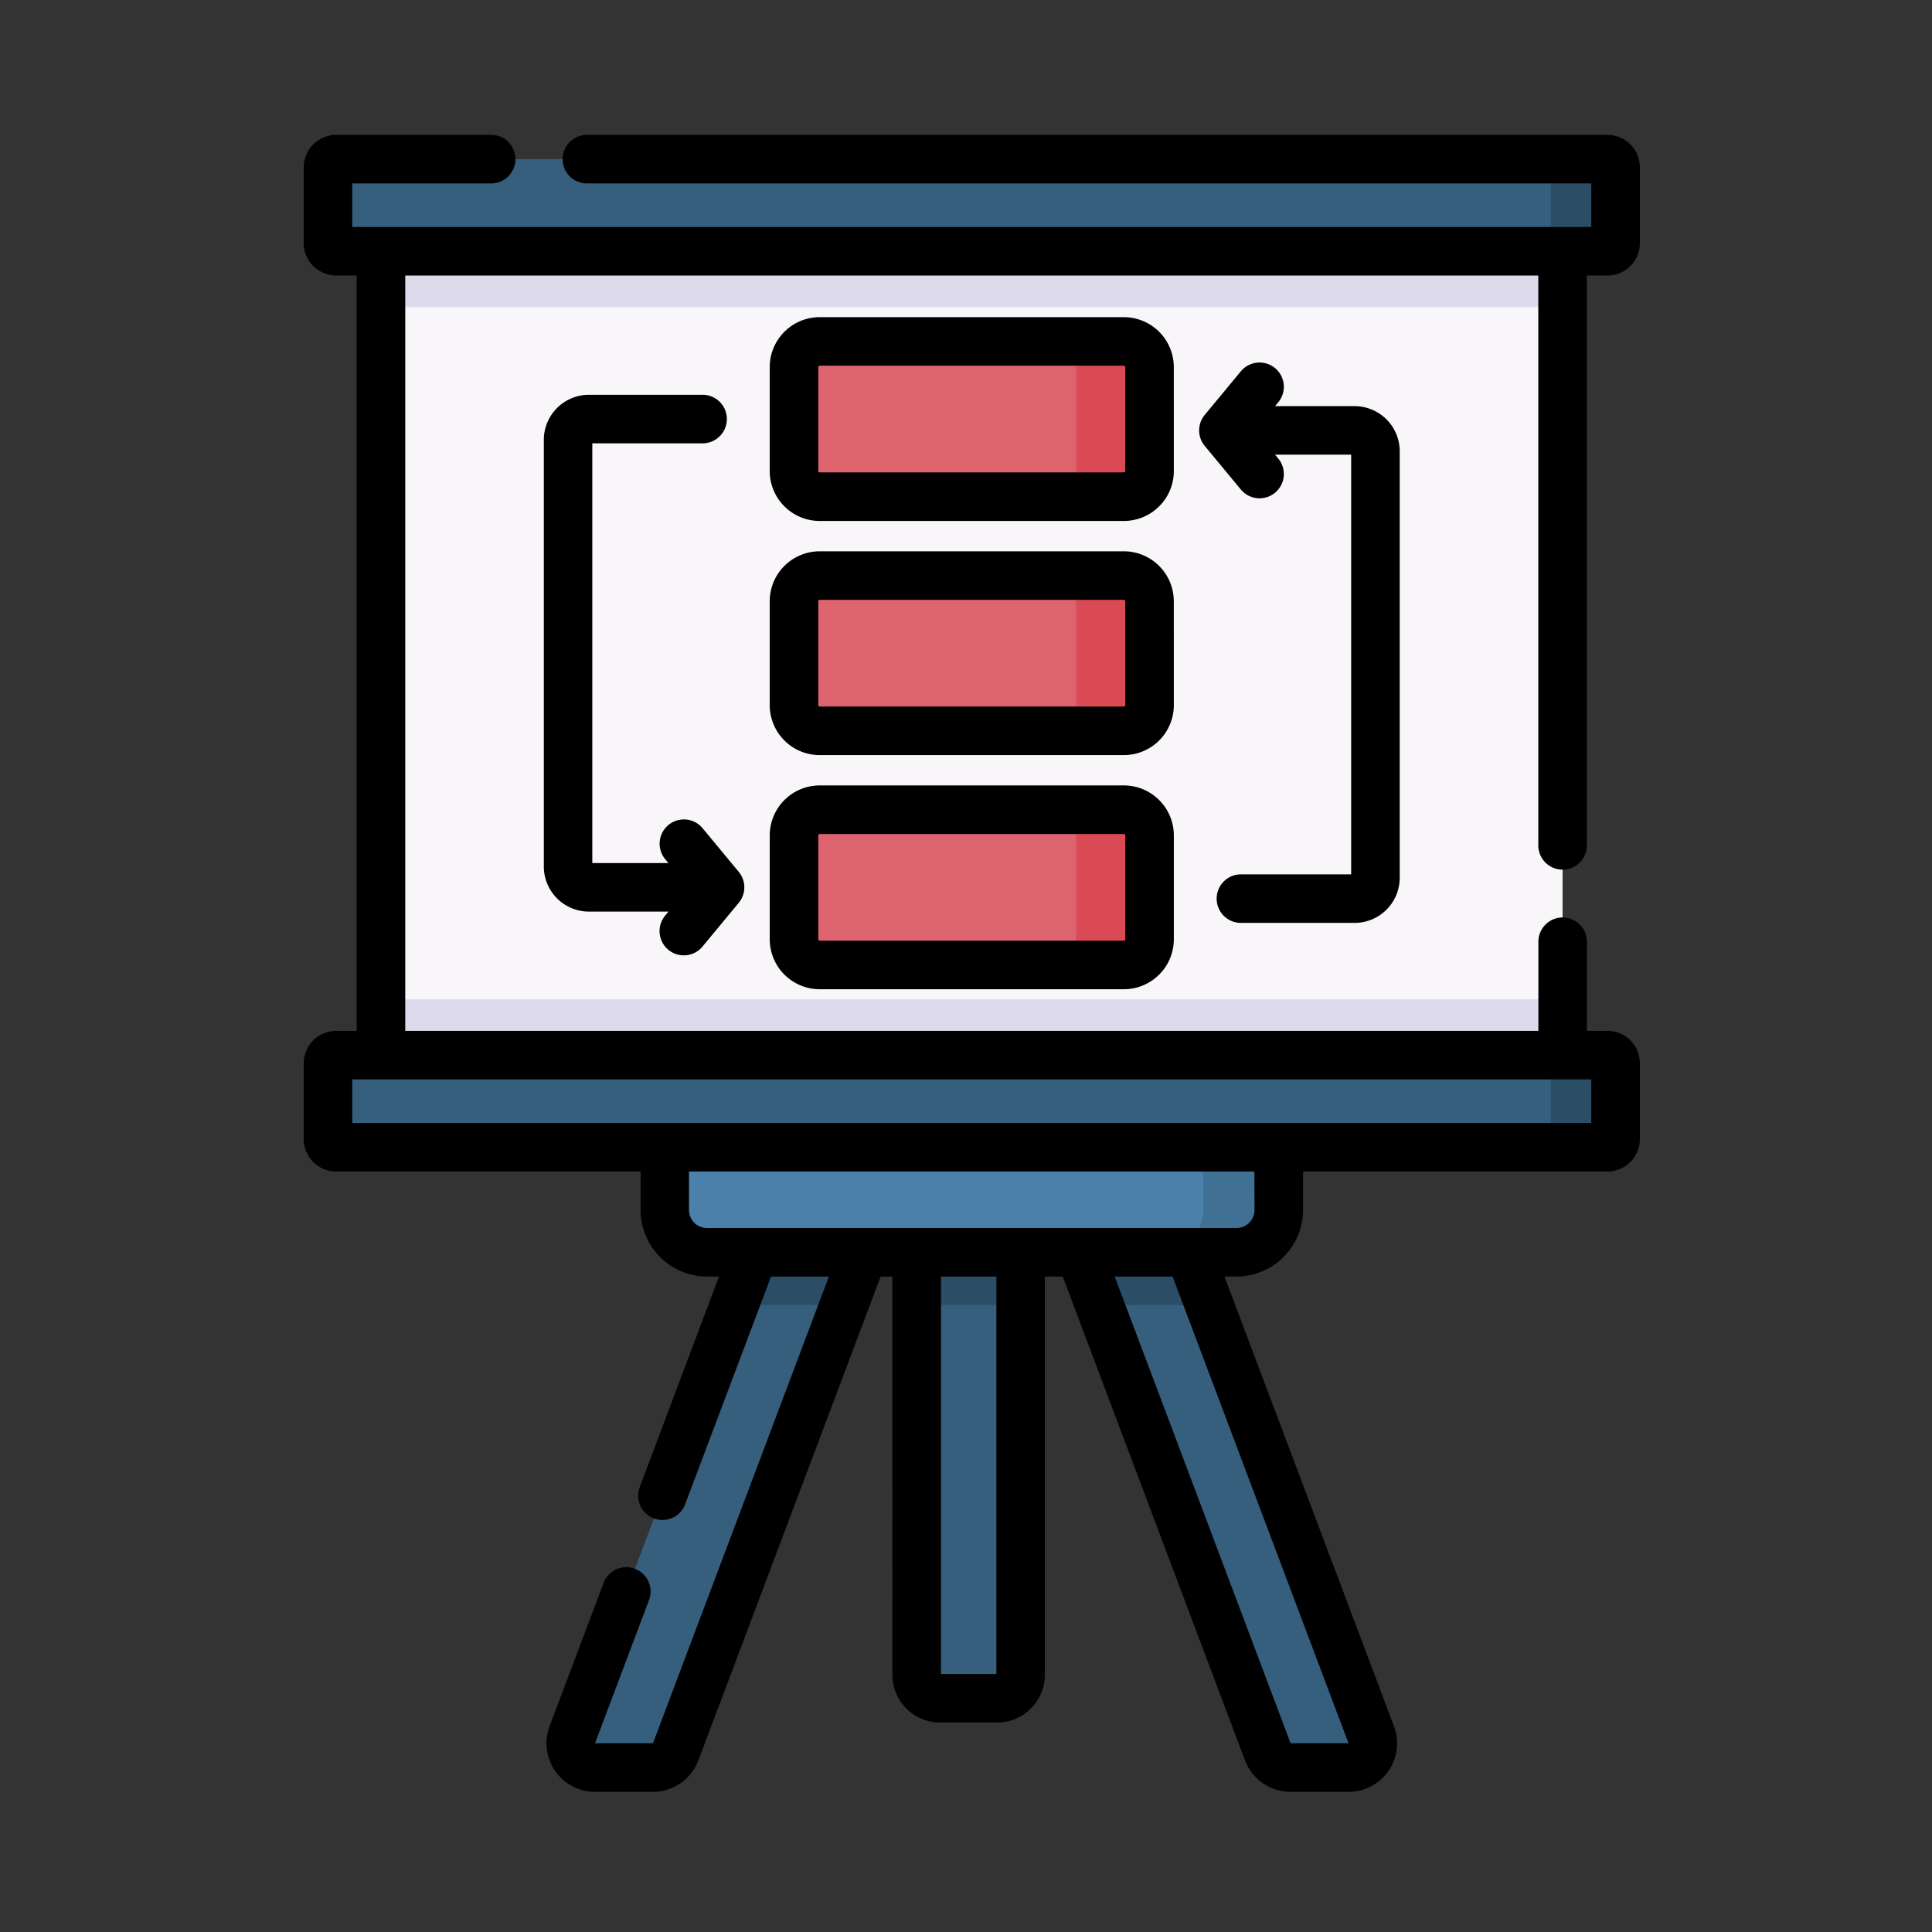 <svg xmlns="http://www.w3.org/2000/svg" width="106" height="106" viewBox="0 0 106 106">
  <rect x="0" y="0" width="106" height="106" fill="#333333" stroke="none"/>
  <g id="Grupo_949841" data-name="Grupo 949841" transform="translate(-421 -2618)">
    <rect id="Rectángulo_34429" data-name="Rectángulo 34429" width="106" height="106" transform="translate(421 2618)" fill="none"/>
    <g id="plan-de-accion_1_" data-name="plan-de-accion(1)" transform="translate(437.664 2625.4)">
      <path id="Trazado_245503" data-name="Trazado 245503" d="M73.441,35.969H138.27v44.1H73.441Z" transform="translate(-69.203 -29.582)" fill="#f9f6f9"/>
      <path id="Trazado_245504" data-name="Trazado 245504" d="M73.441,267.124H138.27v3.06H73.441Z" transform="translate(-69.203 -219.694)" fill="#dddaec"/>
      <path id="Trazado_245505" data-name="Trazado 245505" d="M73.441,35.969H138.27v3.06H73.441Z" transform="translate(-69.203 -29.582)" fill="#dddaec"/>
      <path id="Trazado_245506" data-name="Trazado 245506" d="M127.264,7.5H57.524a.451.451,0,0,0-.451.451V12.1a.451.451,0,0,0,.451.451h69.74a.451.451,0,0,0,.451-.451V7.951A.451.451,0,0,0,127.264,7.5Z" transform="translate(-55.741 -6.168)" fill="#365e7d"/>
      <path id="Trazado_245507" data-name="Trazado 245507" d="M127.264,284.359H57.524a.451.451,0,0,0-.451.451v4.154a.451.451,0,0,0,.451.451h69.74a.451.451,0,0,0,.451-.451V284.81A.451.451,0,0,0,127.264,284.359Z" transform="translate(-55.741 -233.869)" fill="#365e7d"/>
      <path id="Trazado_245508" data-name="Trazado 245508" d="M435.931,7.5h-3.553a.451.451,0,0,1,.451.451V12.1a.451.451,0,0,1-.451.451h3.553a.451.451,0,0,0,.451-.451V7.951A.451.451,0,0,0,435.931,7.5Z" transform="translate(-364.409 -6.168)" fill="#2b4d66"/>
      <path id="Trazado_245509" data-name="Trazado 245509" d="M435.931,284.359h-3.553a.451.451,0,0,1,.451.451v4.154a.451.451,0,0,1-.451.451h3.553a.451.451,0,0,0,.451-.451V284.81A.451.451,0,0,0,435.931,284.359Z" transform="translate(-364.409 -233.869)" fill="#2b4d66"/>
      <path id="Trazado_245510" data-name="Trazado 245510" d="M192.5,318.59H163.461a2.322,2.322,0,0,1-2.322-2.322v-3.441h33.686v3.441A2.322,2.322,0,0,1,192.5,318.59Z" transform="translate(-141.33 -257.283)" fill="#4a80aa"/>
      <path id="Trazado_245511" data-name="Trazado 245511" d="M316.782,312.827v3.441a2.322,2.322,0,0,1-2.322,2.322H318.6a2.322,2.322,0,0,0,2.322-2.322v-3.441Z" transform="translate(-267.428 -257.283)" fill="#407093"/>
      <g id="Grupo_84016" data-name="Grupo 84016" transform="translate(14.651 61.307)">
        <path id="Trazado_245512" data-name="Trazado 245512" d="M136.6,373.553h-3.181a1.329,1.329,0,0,1-1.244-1.8l9.976-26.472h6.022l-10.329,27.409a1.329,1.329,0,0,1-1.244.861Z" transform="translate(-132.085 -345.283)" fill="#365e7d"/>
        <path id="Trazado_245513" data-name="Trazado 245513" d="M300.9,373.553h3.181a1.329,1.329,0,0,0,1.244-1.8l-9.976-26.472h-6.022l10.329,27.409A1.329,1.329,0,0,0,300.9,373.553Z" transform="translate(-261.407 -345.283)" fill="#365e7d"/>
        <path id="Trazado_245514" data-name="Trazado 245514" d="M243.4,369.752h-3.124a1.289,1.289,0,0,1-1.289-1.289v-23.18h5.7v23.18A1.29,1.29,0,0,1,243.4,369.752Z" transform="translate(-220.008 -345.283)" fill="#365e7d"/>
      </g>
      <path id="Trazado_245515" data-name="Trazado 245515" d="M182.641,348.164h6.022l1.086-2.881h-6.022Z" transform="translate(-159.014 -283.976)" fill="#2b4d66"/>
      <path id="Trazado_245516" data-name="Trazado 245516" d="M295.348,345.283h-6.022l1.086,2.881h6.022Z" transform="translate(-246.756 -283.976)" fill="#2b4d66"/>
      <path id="Trazado_245517" data-name="Trazado 245517" d="M238.989,345.283h5.7v2.881h-5.7Z" transform="translate(-205.357 -283.976)" fill="#2b4d66"/>
      <g id="Grupo_84020" data-name="Grupo 84020" transform="translate(26.899 11.333)">
        <g id="Grupo_84017" data-name="Grupo 84017" transform="translate(0)">
          <path id="Trazado_245518" data-name="Trazado 245518" d="M219.167,72.343H202.478a1.409,1.409,0,0,1-1.409-1.409v-5.7a1.409,1.409,0,0,1,1.409-1.409h16.689a1.409,1.409,0,0,1,1.409,1.409v5.7A1.409,1.409,0,0,1,219.167,72.343Z" transform="translate(-201.069 -63.825)" fill="#dd636e"/>
          <path id="Trazado_245519" data-name="Trazado 245519" d="M283.756,63.825h-4.029a1.423,1.423,0,0,1,1.511,1.313V71.03a1.423,1.423,0,0,1-1.511,1.313h4.029a1.423,1.423,0,0,0,1.512-1.313V65.138A1.423,1.423,0,0,0,283.756,63.825Z" transform="translate(-265.761 -63.825)" fill="#da4a54"/>
        </g>
        <g id="Grupo_84018" data-name="Grupo 84018" transform="translate(0 12.846)">
          <path id="Trazado_245520" data-name="Trazado 245520" d="M219.167,144.694H202.478a1.409,1.409,0,0,1-1.409-1.409v-5.7a1.409,1.409,0,0,1,1.409-1.409h16.689a1.409,1.409,0,0,1,1.409,1.409v5.7A1.409,1.409,0,0,1,219.167,144.694Z" transform="translate(-201.069 -136.175)" fill="#dd636e"/>
          <path id="Trazado_245521" data-name="Trazado 245521" d="M283.756,136.176h-4.029a1.423,1.423,0,0,1,1.511,1.313v5.892a1.423,1.423,0,0,1-1.511,1.313h4.029a1.423,1.423,0,0,0,1.512-1.313v-5.892A1.423,1.423,0,0,0,283.756,136.176Z" transform="translate(-265.761 -136.176)" fill="#da4a54"/>
        </g>
        <g id="Grupo_84019" data-name="Grupo 84019" transform="translate(0 25.692)">
          <path id="Trazado_245522" data-name="Trazado 245522" d="M219.167,217.044H202.478a1.409,1.409,0,0,1-1.409-1.409v-5.7a1.409,1.409,0,0,1,1.409-1.409h16.689a1.409,1.409,0,0,1,1.409,1.409v5.7A1.409,1.409,0,0,1,219.167,217.044Z" transform="translate(-201.069 -208.525)" fill="#dd636e"/>
          <path id="Trazado_245523" data-name="Trazado 245523" d="M283.756,208.526h-4.029a1.423,1.423,0,0,1,1.511,1.313v5.892a1.423,1.423,0,0,1-1.511,1.313h4.029a1.423,1.423,0,0,0,1.512-1.313v-5.892A1.423,1.423,0,0,0,283.756,208.526Z" transform="translate(-265.761 -208.526)" fill="#da4a54"/>
        </g>
      </g>
      <g id="Grupo_84021" data-name="Grupo 84021" transform="translate(0 0)">
        <path id="Trazado_245524" data-name="Trazado 245524" d="M118.64,40.313a1.331,1.331,0,0,0,1.332-1.332V7.718H121.1a1.784,1.784,0,0,0,1.782-1.782V1.782A1.784,1.784,0,0,0,121.1,0H65.146a1.332,1.332,0,1,0,0,2.663h55.068V5.055H52.236V2.663h7.585a1.332,1.332,0,1,0,0-2.663H51.355a1.784,1.784,0,0,0-1.782,1.782V5.936a1.784,1.784,0,0,0,1.782,1.782h1.124v41.44H51.355a1.784,1.784,0,0,0-1.782,1.782v4.154a1.784,1.784,0,0,0,1.782,1.782h16.7v2.11A3.657,3.657,0,0,0,71.7,62.639h.657L68.02,74.159a1.332,1.332,0,1,0,2.492.939l4.7-12.459h3.176L68.735,88.245l-3.179,0,2.949-7.826a1.332,1.332,0,1,0-2.492-.939L63.064,87.31a2.661,2.661,0,0,0,2.49,3.6h3.181a2.674,2.674,0,0,0,2.49-1.723l10-26.547h.644V84.487a2.624,2.624,0,0,0,2.621,2.621h3.124a2.624,2.624,0,0,0,2.621-2.621V62.639h.982l10,26.547a2.674,2.674,0,0,0,2.49,1.723H106.9a2.661,2.661,0,0,0,2.49-3.6l-9.3-24.671h.657a3.657,3.657,0,0,0,3.653-3.653v-2.11h16.7a1.784,1.784,0,0,0,1.782-1.782V50.94a1.784,1.784,0,0,0-1.782-1.782h-1.124V44.306a1.332,1.332,0,1,0-2.663,0v4.852H55.143V7.718h62.165V38.982A1.332,1.332,0,0,0,118.64,40.313ZM87.576,84.445H84.537V62.639h3.039Zm19.321,3.8h-3.179l-9.65-25.607h3.176Zm-5.159-29.26a.991.991,0,0,1-.99.99H71.7a.991.991,0,0,1-.99-.99v-2.11h31.023Zm18.477-7.164v2.392H52.236V51.821Z" transform="translate(-49.573 0)"/>
        <path id="Trazado_245525" data-name="Trazado 245525" d="M215.739,59.066A2.744,2.744,0,0,0,213,56.325H196.31a2.744,2.744,0,0,0-2.741,2.741v5.7a2.744,2.744,0,0,0,2.741,2.741H213a2.744,2.744,0,0,0,2.741-2.741Zm-2.663,5.7a.077.077,0,0,1-.077.077H196.31a.077.077,0,0,1-.077-.077v-5.7a.077.077,0,0,1,.077-.077H213a.077.077,0,0,1,.077.077Z" transform="translate(-168.002 -46.324)"/>
        <path id="Trazado_245526" data-name="Trazado 245526" d="M215.739,131.416A2.744,2.744,0,0,0,213,128.675H196.31a2.744,2.744,0,0,0-2.741,2.741v5.7a2.744,2.744,0,0,0,2.741,2.741H213a2.744,2.744,0,0,0,2.741-2.741Zm-2.663,5.7a.077.077,0,0,1-.077.077H196.31a.077.077,0,0,1-.077-.077v-5.7a.077.077,0,0,1,.077-.077H213a.077.077,0,0,1,.077.077Z" transform="translate(-168.002 -105.828)"/>
        <path id="Trazado_245527" data-name="Trazado 245527" d="M213,201.026H196.311a2.744,2.744,0,0,0-2.741,2.741v5.7a2.744,2.744,0,0,0,2.741,2.741H213a2.744,2.744,0,0,0,2.741-2.741v-5.7A2.744,2.744,0,0,0,213,201.026Zm.077,8.441a.077.077,0,0,1-.077.077H196.31a.077.077,0,0,1-.077-.077v-5.7a.077.077,0,0,1,.077-.077H213a.077.077,0,0,1,.077.077Z" transform="translate(-168.002 -165.333)"/>
        <path id="Trazado_245528" data-name="Trazado 245528" d="M130.582,110.763a1.332,1.332,0,0,0,1.875-.176l1.988-2.4a1.332,1.332,0,0,0,0-1.7l-1.988-2.4a1.332,1.332,0,0,0-2.051,1.7l.181.219h-4.176V82.976h6.014a1.332,1.332,0,1,0,0-2.663h-6.2a2.477,2.477,0,0,0-2.474,2.474v23.407a2.477,2.477,0,0,0,2.474,2.475h4.364l-.181.219A1.332,1.332,0,0,0,130.582,110.763Z" transform="translate(-110.578 -66.053)"/>
        <path id="Trazado_245529" data-name="Trazado 245529" d="M328.608,98.4a1.332,1.332,0,1,0,0,2.663h6.2a2.477,2.477,0,0,0,2.475-2.475V75.186a2.477,2.477,0,0,0-2.475-2.474h-4.365l.181-.219a1.332,1.332,0,0,0-2.051-1.7l-1.988,2.4a1.332,1.332,0,0,0,0,1.7l1.988,2.4a1.332,1.332,0,0,0,2.051-1.7l-.181-.219h4.176V98.4Z" transform="translate(-277.151 -57.828)"/>
      </g>
    </g>
  </g>
</svg>
